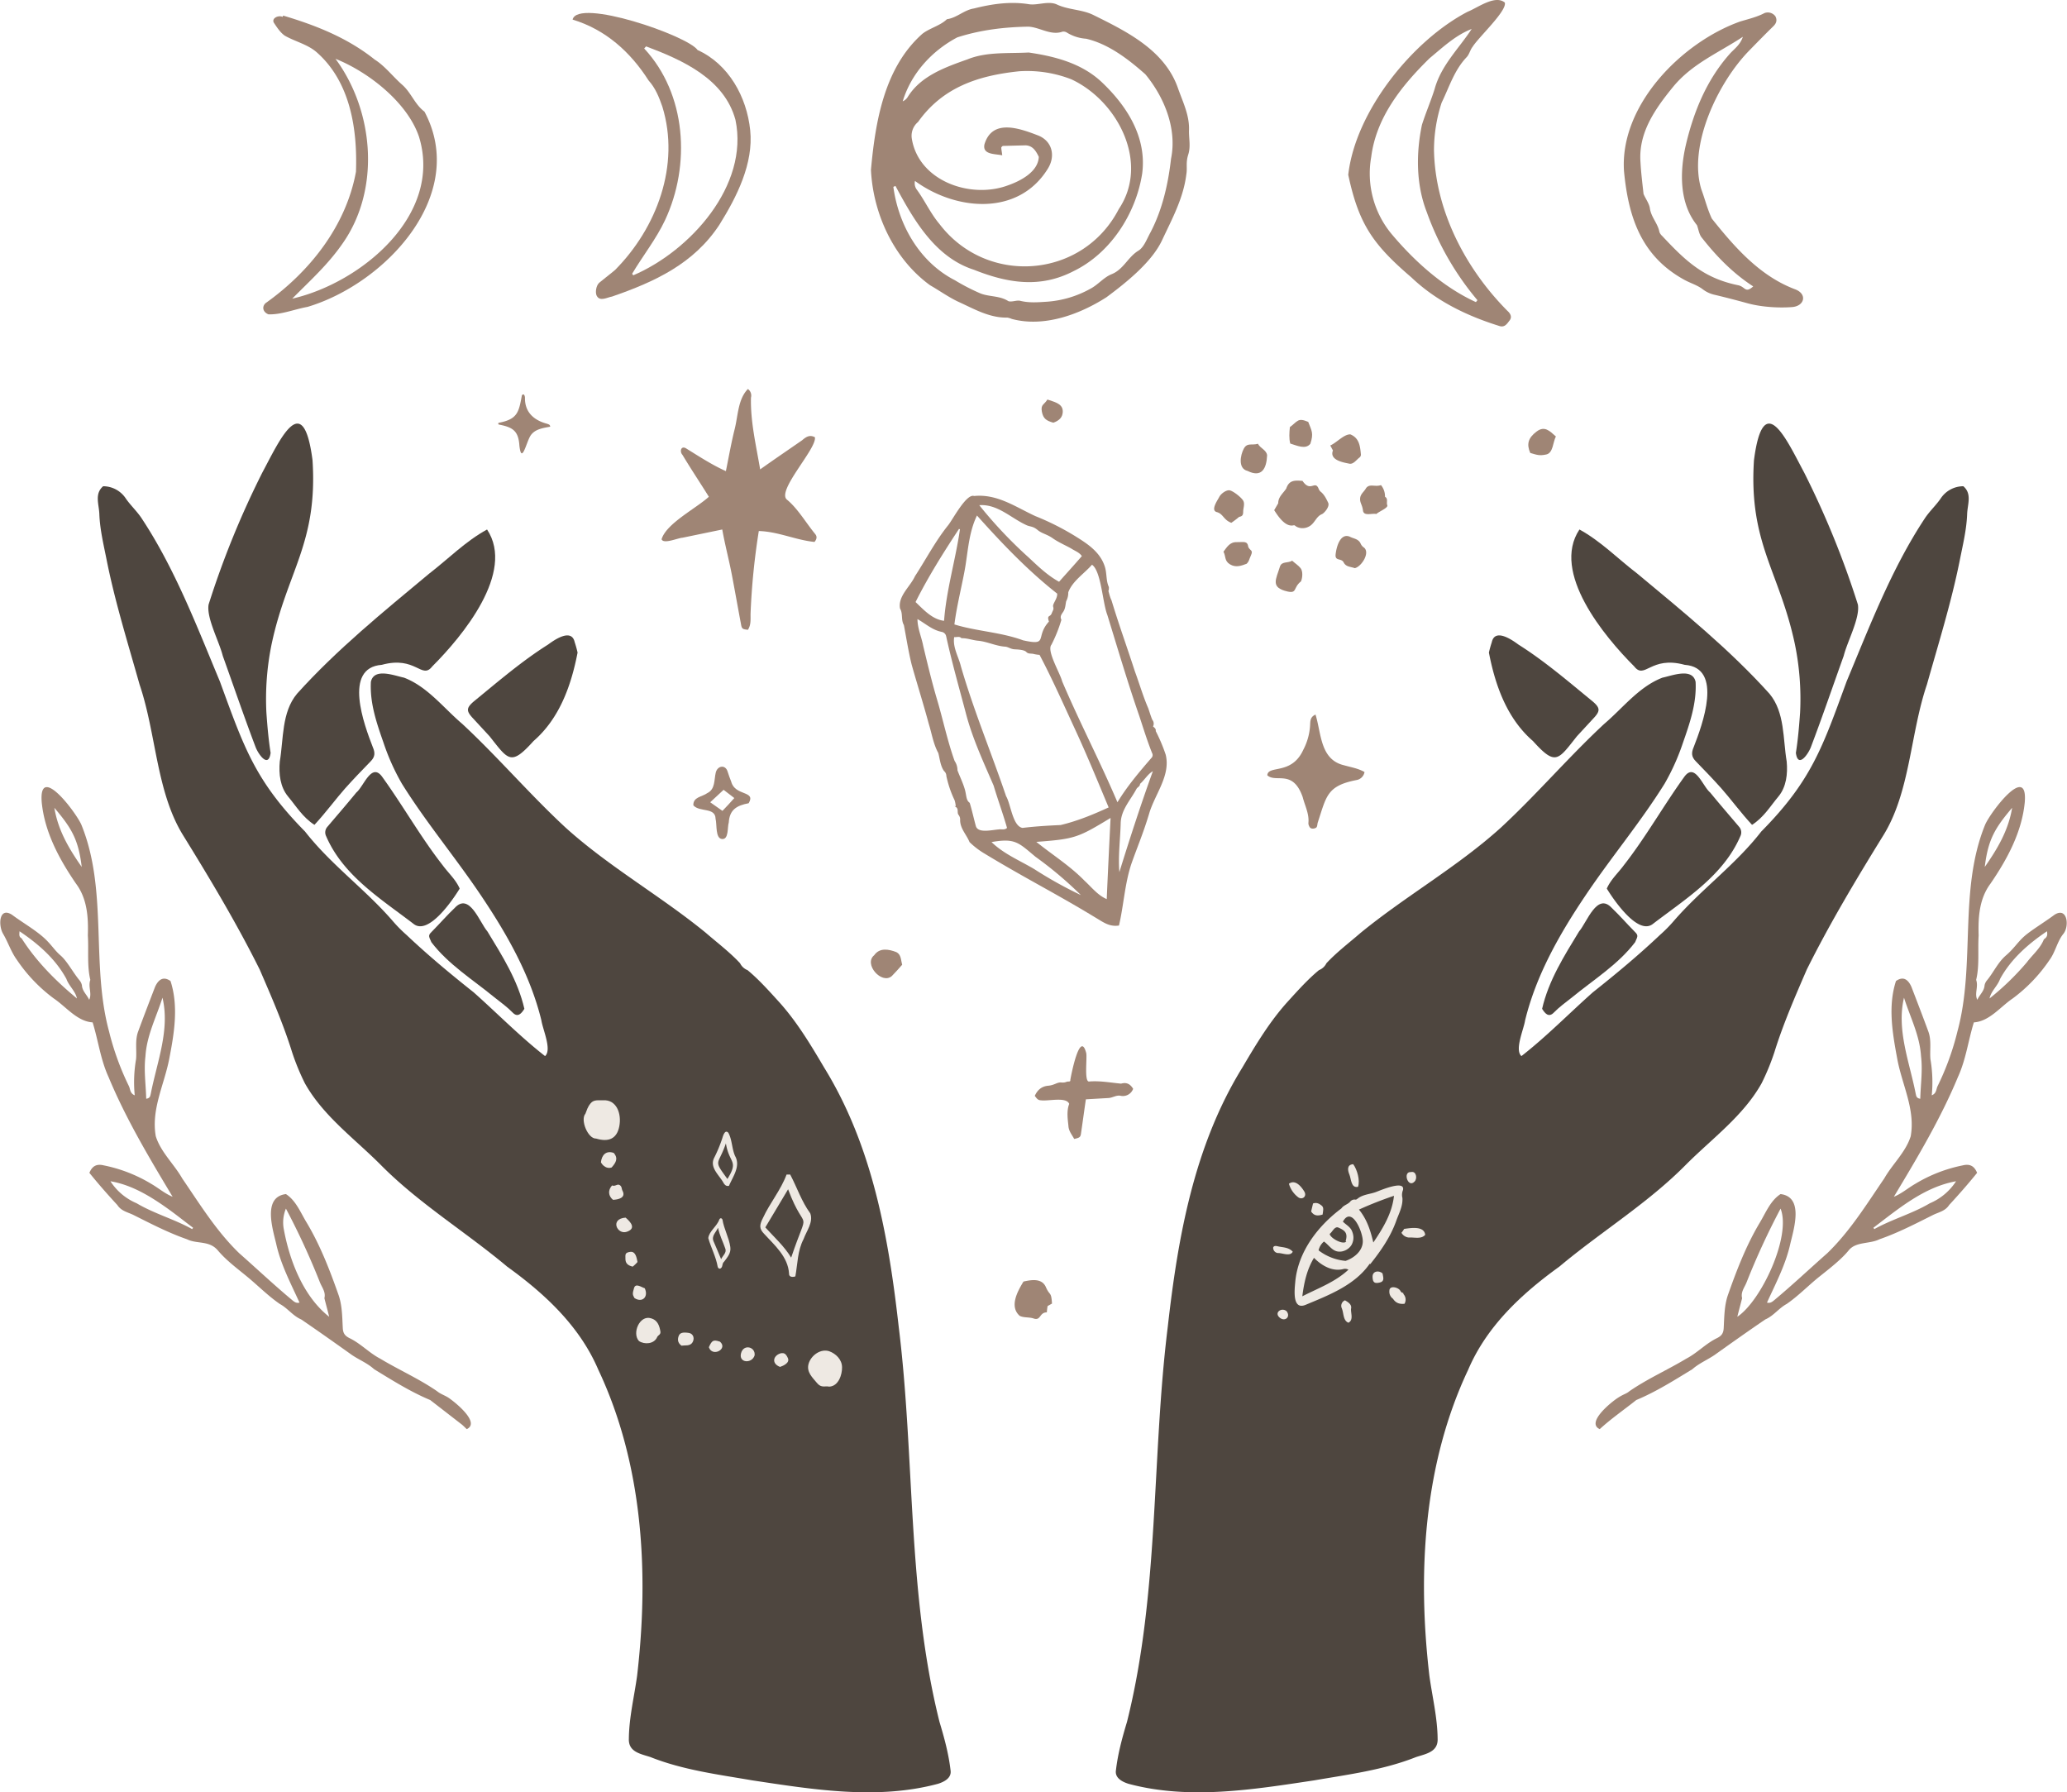 <svg xmlns="http://www.w3.org/2000/svg" width="1080" height="936.3" viewBox="0.246 -0.03 1079.774 936.362" style=""><g><g data-name="Слой 2"><g data-name="Zodiac97_440894354"><path d="M567.5 574.3c-.9 6.1-1.7 12.1-2.6 18.2-.3 1.6-.8 1.9-3.5 2.5-1.1-2.1-2.8-4-3-6.6s-1.2-7.8.4-11.7c-1.5-3.9-11.1-1.3-14.8-1.9-1.7 0-2.3-1.2-3.2-2.3 1.4-3.1 3.6-5 7-5.3s4.6-1.9 6.9-1.7 2.4-.5 3.7-.5.9-.6 1-1c.5-2.9 5.1-26.2 8.3-13.8.5 2.6-1.1 14.8 1.4 14.8 5.7-.5 11.3.6 16.8 1.1 2.8-.8 4.7.1 6.3 2.7a5.7 5.7 0 0 1-6.3 3.7c-2.3-.6-4.2.9-6.4 1.1z" fill="#9f8575"></path><g fill="#9f8575"><path d="M665.9 266.5l2.1-3.6c0-3.4 2.6-5.2 4.2-7.7 1.5-4.5 4.5-4.3 8.5-4 4.1 6.1 6.4-.3 8.3 3.8a4.8 4.8 0 0 0 1 1.7c2 1.5 3.1 3.8 4.1 5.9s-2.2 5.6-3.3 6c-2.9 1.2-3.6 4.5-6.3 6.2s-5.9 1.3-7.7-.2c-.1-.2-.5-.2-.7-.2-4.3 1.1-8.1-4.6-10.2-7.9z"></path><path d="M708 296.8c-2.1-.8-4.6-.6-5.8-3s-4.6-.5-4.2-4.2 2.3-11.2 7.3-9.3c2 1.1 4.5 1.1 5.7 3.5a4.8 4.8 0 0 0 1.9 2.3c3.2 2.8-1.5 10-4.9 10.7z"></path><path d="M696.6 235.3l-1.4-2.6c3.3-1.4 7.1-5.9 10.5-5.8 4.6 1.9 5.1 6 5.5 10.4a1.9 1.9 0 0 1-.6 1.6c-1.7 1.2-3.3 3.8-5.5 3.3s-10.6-1.6-8.5-6.9z"></path><path d="M643.5 273.1c-4.1-1.5-4.2-4.7-7.6-5.6s.5-6.3 1.3-7.9 3.3-3.5 5.1-3.5 6.7 3.9 7.5 5.6-.1 3.8-.1 5.6-.5 2.4-2.1 2.7a48.6 48.6 0 0 1-4.1 3.1z"></path><path d="M719.3 268.5c-2.4-.5-6.6 1.3-7-1.8s-1.6-3.9-1.5-6.2 1.7-3.3 2.8-5c1.8-3.3 4.9-.9 8.1-2.1a9.2 9.2 0 0 1 2.1 6.1c1.8 1 .6 3 1.2 4.4s-4.4 3.3-5.7 4.6z"></path><path d="M657.4 231.8c1.2 2.4 4.6 3.3 4.8 6.1-.3 6.8-2.8 11.8-10.2 8.1-5.1-1.2-3.8-8.2-2-11.6s4.4-1.6 7.4-2.6z"></path><path d="M675.3 292.9c1.4 1.3 3.2 2.4 4.4 3.9s1.1 4.8.2 6.9c-4.2 3.3-1.9 6.4-7 5.3-9.2-2.1-6-6.4-4-13 .9-2.9 4.1-1.7 6.4-3.1z"></path><path d="M639.4 288.2c1.7-2.2 3.2-5.1 6.9-5s5.6-.9 6.1 2.6c.9 1.9 2.6 1.5 1.4 4.2s-1.1 3.4-2.3 4.5c-2.9 1.1-5.7 2.1-8.7.3s-2.1-4.2-3.4-6.6z"></path><path d="M683.7 220.4c1.8 4.7 2.9 5.9 1.1 11.4-2.5 3.2-7.1.9-10.5-.1-.7-2.5-.5-5.8-.2-8.6 4.1-3 4.1-5.1 9.6-2.7z"></path></g><path d="M362.4 420.7c-.2-4.4 4.6-4.4 7.3-6.4 4.2-2 3.5-7 4.4-10.7s5.1-4.3 6.2-.5c.6 1.8 1.2 3.6 1.9 5.3 2 7.6 13.1 4.5 9.1 11.2-6.3 1.2-10 3.4-10.4 10.1-.8 2.4.1 8.9-3.5 8.6s-2.6-7.5-3.4-10.6c-.1-6.1-8.4-3.3-11.6-7zm21.4-3.8l-5.6-4.3-7 6.5 6.4 4.5c2.1-2.2 4.1-4.3 6.2-6.7z" fill="#9f8575"></path><path d="M287.6 222.9c-3.9.7-8.5 1.3-10.6 5.2s-4.4 14.4-5.5 4.7c-.5-7.7-3.4-9.6-10.6-11a.5.5 0 0 1 .1-1c9.6-1.9 10.2-5.6 11.8-14.3 1.1-1.4 1.7.6 1.6 1.5 0 7.5 4.8 11.6 11.7 13.4.6.3 1.4.3 1.5 1.5z" fill="#9f8575"></path><path d="M377.5 276.6l-20.8 4.3c-2.3.1-9.9 3.5-10.9.8 2.4-8.2 18-16.1 24.7-22.2-4.6-7.4-9.3-14.4-13.8-21.9-1.5-1.6-.9-4.8 1.7-3.5 6.8 4.2 13.8 8.8 21 12 1.5-7.4 2.8-14.8 4.6-22s1.7-15.6 6.9-20.9a4.2 4.2 0 0 1 1.6 4.5c-.3 12.7 2.7 25 4.8 37.5 7.6-5.4 14.4-10 21.9-15.2 2-1.7 3.9-3.1 6.7-1.6 1.2 5.8-20.2 28-14.6 32.6s9.8 11.9 14.7 17.9c1.1 1.3 1 2.6-.3 4.2-9.9-1-18.9-5.4-29.1-5.7a364.5 364.5 0 0 0-4.3 42.9c-.1 2.9.4 6-1.4 8.7-2.9-.3-3.2-.6-3.6-2.9-1.6-8.5-3.1-17-4.7-25.4s-3.6-15.7-5.1-24.1z" fill="#9f8575"></path><path d="M687.5 373.3c3.1 10 2.4 23.6 15 26.5 3.5 1 7.3 1.6 10.6 3.5a5.1 5.1 0 0 1-4.2 4.2c-15.5 3-15.7 8.5-20.2 22.1-.3.9-.2 2-.7 2.6s-3.1 1.4-3.8-.6a3.1 3.1 0 0 1-.4-1.9c.4-4.7-1.9-8.9-3-13.3-5.2-14.8-14-7.2-18.5-11.4.4-5.5 12.7.1 18.8-13.3a31.3 31.3 0 0 0 3.6-13.6c.1-1.7.2-3.7 2.8-4.8z" fill="#9f8575"></path><g fill="#4e463f"><path d="M54 254a14.2 14.2 0 0 1 11.9 6.5c2.5 3.6 5.9 6.7 8.3 10.4C91.5 297.1 102.9 327 115 356c12.5 34.1 18.2 51.7 44.5 78.4 13.5 17.3 31.4 30.1 45.7 46.6a72.9 72.9 0 0 0 7.3 7.4c11.2 10.6 23 20.4 35.1 30 12.5 11.1 24.1 23 37.3 33.3 3.7-3.2-1.2-13.9-1.9-18.6-5.8-23.8-18.1-45.3-31.7-65.5s-28.6-38-41.2-58.2a117.5 117.5 0 0 1-9.6-21.4c-3.6-10.3-7.2-20.7-6.6-31.8 1.6-7.5 12.1-3.3 17.3-2.2 12.3 4.7 20.7 15.9 30.5 24.2 18.7 17.4 35.3 36.9 54 54.2 22.7 20.5 49.6 35.6 73.2 54.9 6 5.2 12.5 10.1 17.9 15.9a7.3 7.3 0 0 0 3.9 3.6c5.7 4.7 11 10.6 16 16.1 9.6 10.5 16.9 22.7 24.1 34.9 25.2 40.9 33.6 88.4 38.9 135.3 8.5 68.6 4.4 138.9 21.3 206.4 2.5 8.3 4.8 16.7 5.8 25.4.6 4-3.4 6-6.6 7-31.7 8.5-65.1 3-97-1.8-18-3.1-36.2-5.4-53.3-12.2-5.3-1.7-11.5-2.7-11.2-9.6.1-11 2.8-21.9 4.3-32.8 6.3-53.7 3.1-110.5-20.3-160-9.7-22.7-27.9-39.6-47.6-53.8-21.7-18.2-46.3-33.1-66.3-53.4-13.6-13.6-29.9-25.4-39.4-42.4a121.4 121.4 0 0 1-6.7-16.3c-4.6-14.8-10.8-29-16.9-43.1-12-24.1-25.9-47.3-40-70.1s-14-53-22.8-78.9c-6-21.3-12.6-42.4-17-64.1-1.6-8.2-3.7-16.5-4-25-.2-5-2.6-10.5 2-14.4z"></path><path d="M164.4 430.9c-6.2-4-9.5-9.7-13.7-14.7s-5-11.9-4.4-18.4c2-11.8.9-25.7 9-35.4 20.8-23.1 45.1-42.8 69-62.7 10-7.7 19.1-17 30.3-23.1 14.9 22.4-13 55.9-28.6 71.5-5.6 7.2-8.5-5.7-26.4-.8-20.4 1.5-9.2 31.4-4.7 43 1.3 3 1.2 5.1-1.2 7.5-4.5 4.6-9 9.3-13.3 14.1s-10.3 12.9-16 19z"></path><path d="M163.4 240.4c2.8 43.4-13.3 58-21.4 96.2a142.3 142.3 0 0 0-2.7 35.7c.5 7 1.1 14.1 2.2 21-1.1 8.2-6.3.9-7.8-2.9-6-15.8-11.5-31.9-17.2-47.8-1.9-7.6-8.6-19.8-7.4-26.8a464.2 464.2 0 0 1 28.1-69c9.2-17.2 21.3-44.2 26.2-6.4z"></path><path d="M240.3 464.2c-3.6 5.9-16.1 24.3-23.9 18.6-17.2-13.2-37-25.3-45.9-46a4.4 4.4 0 0 1 .6-4.8c5.1-6 10.2-11.9 15.2-18 3.9-3.2 7.9-15.9 13.5-8.2 10.9 15.1 20.1 31.5 31.6 46.2 3 4.1 6.8 7.4 8.9 12.2z"></path><path d="M301.9 340.9c-3.3 17.1-9.4 34.4-23 46.2-11.9 13.2-13.1 10-23-2.5l-8.5-9.2c-3.7-3.9-3.8-5.5.3-9 12.6-10.3 25-21 38.8-29.7 3.5-2.6 12.3-8.6 13.9-1.2a55.5 55.5 0 0 1 1.5 5.4z"></path><path d="M274.1 527c-1.4 2.3-3.4 4.8-6.1 2s-6.4-5.5-9.7-8.1c-11.1-9.1-24-17.1-32.8-28.7-1.7-3.7-1.7-3.6 1.1-6.4s7.2-7.8 11.1-11.5c7.7-8.3 12.9 7.4 17.1 12.3 7.8 12.8 15.9 25.6 19.3 40.4z"></path><g><path d="M1026 254a14.2 14.2 0 0 0-11.9 6.5c-2.5 3.6-5.9 6.7-8.3 10.4-17.3 26.2-28.7 56.1-40.8 85.1-12.5 34.1-18.2 51.7-44.6 78.4-13.4 17.3-31.3 30.1-45.6 46.6a72.9 72.9 0 0 1-7.3 7.4c-11.2 10.6-23 20.4-35.1 30-12.5 11.1-24.1 23-37.3 33.3-3.7-3.2 1.2-13.9 1.9-18.6 5.8-23.8 18.1-45.3 31.7-65.5s28.6-38 41.2-58.2a117.5 117.5 0 0 0 9.6-21.4c3.6-10.3 7.2-20.7 6.6-31.8-1.6-7.5-12.1-3.3-17.3-2.2-12.3 4.7-20.7 15.9-30.5 24.2-18.7 17.4-35.3 36.9-54 54.2-22.7 20.5-49.6 35.6-73.2 54.9-6 5.2-12.5 10.1-17.9 15.9a7.3 7.3 0 0 1-3.9 3.6c-5.7 4.7-11 10.6-16 16.1-9.6 10.5-16.9 22.7-24.1 34.9-25.2 40.9-33.6 88.4-38.9 135.3-8.5 68.6-4.4 138.9-21.3 206.4-2.5 8.3-4.8 16.7-5.8 25.4-.6 4 3.4 6 6.6 7 31.7 8.5 65.1 3 97-1.8 18-3.1 36.2-5.4 53.3-12.2 5.3-1.7 11.5-2.7 11.2-9.6-.1-11-2.8-21.9-4.3-32.8-6.3-53.7-3.1-110.5 20.3-160 9.7-22.7 27.9-39.6 47.6-53.8 21.7-18.2 46.3-33.1 66.3-53.4 13.6-13.6 29.9-25.4 39.4-42.4a121.4 121.4 0 0 0 6.7-16.3c4.6-14.8 10.8-29 16.9-43.1 12-24.1 25.9-47.3 40-70.1s14-53 22.8-78.9c6-21.3 12.6-42.4 17-64.1 1.6-8.2 3.7-16.5 4-25 .2-5 2.6-10.5-2-14.4z"></path><path d="M915.6 430.9c6.2-4 9.5-9.7 13.7-14.7s5-11.9 4.4-18.4c-2-11.8-.9-25.7-9-35.4-20.8-23.1-45.1-42.8-69-62.7-10.1-7.7-19.1-17-30.3-23.1-14.9 22.4 13 55.9 28.6 71.5 5.6 7.2 8.5-5.7 26.4-.8 20.4 1.5 9.2 31.4 4.7 43-1.3 3-1.2 5.1 1.2 7.5 4.5 4.6 9 9.3 13.3 14.1s10.3 12.9 16 19z"></path><path d="M916.6 240.4c-2.8 43.4 13.3 58 21.4 96.2a142.3 142.3 0 0 1 2.7 35.7c-.5 7-1.1 14.1-2.2 21 1.1 8.2 6.3.9 7.8-2.9 6-15.8 11.5-31.9 17.2-47.8 1.9-7.6 8.6-19.8 7.4-26.8a464.2 464.2 0 0 0-28.1-69c-9.2-17.2-21.3-44.2-26.2-6.4z"></path><path d="M839.7 464.2c3.6 5.9 16.1 24.3 23.9 18.6 17.2-13.2 37-25.3 45.9-46a4.4 4.4 0 0 0-.6-4.8c-5.1-6-10.2-11.9-15.2-18-3.9-3.2-7.9-15.9-13.5-8.2-10.9 15.1-20.1 31.5-31.6 46.2-3 4.1-6.8 7.4-8.9 12.2z"></path><path d="M778.1 340.9c3.3 17.1 9.4 34.4 23 46.2 11.9 13.2 13.1 10 23-2.5l8.5-9.2c3.7-3.9 3.8-5.5-.3-9-12.6-10.3-25-21-38.8-29.7-3.5-2.6-12.3-8.6-13.9-1.2a55.5 55.5 0 0 0-1.5 5.4z"></path><path d="M805.9 527c1.4 2.3 3.4 4.8 6.1 2s6.4-5.5 9.7-8.1c11.1-9.1 24-17.1 32.8-28.7 1.7-3.7 1.7-3.6-1.1-6.4s-7.2-7.8-11.1-11.5c-7.7-8.3-12.9 7.4-17.1 12.3-7.8 12.8-15.9 25.6-19.3 40.4z"></path></g></g><path d="M584.8 483.5c-5.2.8-8.4-1.9-12.7-4.4-10-6.1-20.2-11.8-30.4-17.5s-18.8-10.6-28-16.2a41.4 41.4 0 0 1-7-5.5c-1.6-4-5.1-7.2-4.9-11.9a3.8 3.8 0 0 0-.9-2.4c-.8-1.2.2-3-1.3-4s-.1-.3-.1-.4-.2-2.6-.9-3.8a56.4 56.4 0 0 1-4-12 3.4 3.4 0 0 0-1.2-2.6c-1.9-2.6-2.2-6.3-3-9.4-2.6-4.7-3.4-10.2-5-15.3-2.8-10.4-6-20.5-8.9-30.8-1.7-6.8-2.8-14-4.1-20.8-1.6-2.7-.4-6-2-8.6-1.2-6.5 5.3-11.4 7.8-16.9 5.8-8.9 10.7-18.4 17.4-26.7 2.5-3.2 9.5-16.6 13.5-15.2 12.1-1.2 21.6 5.7 32 10.5a136.4 136.4 0 0 1 23.4 12.1c5.6 3.6 10.8 7.7 12.9 14.3 1.1 3.4.6 7.2 2 10.4.2.3.1 1 .1 1.5s-.3.7-.2.9.8 3.3 1.6 4.8c3.8 12.6 8.2 24.7 12.2 37.1 2.4 6.5 4.3 13.1 7 19.3.7 2 1.3 4.1 2.1 6a3.2 3.2 0 0 1 .4 3.5c.8.7 1.6 1.2 1.4 2.4a88.9 88.9 0 0 1 5.2 12.3c2.7 10.9-5.6 20.6-8.6 30.7s-6.2 17.5-9.3 26.3c-3.5 10.5-4 21.6-6.5 32.3zm-86.1-150.7c-.9 5.3 2.3 10.3 3.5 15.3 6.7 23.1 15.9 45.1 23.6 67.8 2.5 4.2 3.4 15.7 8.6 16.6 6.6-.8 13.3-1.2 19.9-1.5 8.8-2.1 16.8-5.4 25.1-9.2-5.7-13.6-11.3-27.3-17.5-40.7s-12-26.5-18.6-39a18 18 0 0 1-3.2-.5c-1.2-.3-2.7.1-3.7-1s-3.9-1.3-6.1-1.4-3.5-1.4-5.2-1.4c-4.9-.4-9.3-2.7-14.1-3.1-2.9-.3-5.6-1.4-8.5-1.3-1.1-1.2-2.5-.4-3.8-.6zm85.3 86.3c5.1-8.4 11.3-15.7 17.7-23.1a2.1 2.1 0 0 0 .4-2.6c-2.6-6.5-4.6-13.1-6.8-19.7-6-17.3-11.2-35-16.6-52.5-2.5-6.4-3.2-22.9-8-26.2-4.1 4.7-10.2 8.5-12.4 14.4a9.6 9.6 0 0 1-1.1 4.7c-.4 1.9-.4 3.9-1.6 5.6s-1.6 2.5-.9 4.1a73.5 73.5 0 0 1-5.2 13c-2.6 3.2 4.5 14.7 5.6 19.1 9.1 21.4 19.8 41.8 28.9 63.2zm-73.4-149.8c-4 8.2-4.6 17.3-6 26.1s-4.5 20.4-5.8 30.8c11.7 3.6 24.2 4 35.9 8.3 13.6 3 6.1-1.7 13.5-9.8-1.2-3.6.6-2.2 1.4-4.2s1.2-2.1.8-3.6 2.3-4.1 2.1-6.8c-15.5-12.2-28.9-26.3-41.9-40.8zm-31.1 54.1c0 4.8 2.1 9.3 3 14 2.3 9.6 4.6 19.2 7.4 28.6s5.3 21.2 9 31.5a8.6 8.6 0 0 1 1.5 4.9c1.2 3.2 2.8 6.4 3.8 9.8s.6 5.8 2.6 7.2c1.2 3.9 2.1 8.1 3.2 12.1s8.5 2 12 1.8c1.4-.3 2.9.5 4.3-.8-2.1-7.4-4.8-14.7-7-22.1-5.3-12.3-11-24.5-14.4-37.4s-7.4-26.9-10.4-40.6a2.9 2.9 0 0 0-2.3-2.3c-5-1-8.3-4.2-12.7-6.7zm100.9 103.9c-17 10.3-18.6 11-38.8 12.5 8.3 6.7 17.6 12.5 25.2 20.3 3.7 3.4 6.9 7.6 11.6 9.6.6-14.2 1.3-28.2 2-42.4zm-15-136.8c-1.3-1.9-3.4-2.6-5.3-3.8s-6.8-3.3-9.9-5.5-5.6-2.4-8-4.4-3.9-1.6-5.8-2.5c-8.1-3.7-15.1-11.1-24.6-10.4a231.3 231.3 0 0 0 25.9 27.4c4.9 4.6 9.9 9.4 15.8 12.6 4-4.5 8-8.9 11.9-13.4zm-86.9 24c4.3 4.1 8.8 9.1 14.9 9.8 1.2-16.2 6-31.8 8.3-47.8l-.5-.2c-8.1 12.3-16.1 25-22.7 38.2zM585 455.6c5.5-17.7 11.2-35.3 17.5-52.7-2.5 1.3-4.4 4.6-6.7 6.6 0 1.4-1.4 1.7-1.9 2.7-3.1 5.8-7.9 10.7-8.2 17.6-.2 8.6-1.4 17.2-.7 25.8zm-20.1 12a197.4 197.4 0 0 0-23.7-20c-8.9-7.4-10.6-9.9-23-7.7 6.4 6.2 14.7 9.6 22.3 14.1a216.2 216.2 0 0 0 24.4 13.6z" fill="#9f8575"></path><g fill="#9f8575"><path d="M455.2 88.7c2.3-25.3 7-53.5 26.9-71.1 3.9-3 9.3-4.2 12.8-7.6 5.2-.7 8.9-4.8 14.1-5.6 9.5-2.4 19.1-3.8 28.9-2.2 4.5.6 9.8-1.8 14.2 0 6.2 3 13.2 2.6 19.3 5.6 17.4 8.6 37.1 18.3 44.1 37.9 2.5 7.2 6.1 14.2 5.9 22-.2 4.3 1 8.6-.4 13s-.4 6.9-1 10.3c-1.5 12.5-7.5 23.4-12.7 34.5s-18 21.6-29.1 29.8c-14.1 9-32.6 15.8-49.4 11.3a10.1 10.1 0 0 0-2.3-.7c-9.5.2-17.5-4.6-25.7-8.3-5.1-2.4-9.8-5.8-14.7-8.6-18.9-13.7-29.8-37.3-30.9-60.3zm68.6-7.6c-4-.8-10.4-.3-9.3-5.7 4.1-13.7 18.6-8.3 28.2-4.6 7.3 3 9.1 10.8 4.8 17.5-15.5 24.8-48.1 21.7-69.3 6.2a5.6 5.6 0 0 0 .7 4.2c4.4 5.9 7.3 12.6 12.1 18.3 24.8 32.5 74.9 28.6 93.7-7.8 16.2-24.1-.5-56.5-24.8-67.8a63.7 63.7 0 0 0-27.2-4.2c-21.3 2.2-40 8.3-52.9 26.5a9.4 9.4 0 0 0-3.3 8.4c3.4 22.4 30.7 32 50.3 24.7 6.6-2.3 15.8-7.1 16.1-14.9-1.4-2.9-3.1-5.9-7-6l-11.7.3c-.3 0-.5.4-.8.6s.2 2.4.4 4.3zm-55.8 16l-1.1.5c2.7 20 13.8 39.4 32.2 48.8a106.2 106.2 0 0 0 13.4 6.9c4.7 1.8 10 1.1 14.5 4 1.7.6 4.3-.6 6.1-.2 4.7 1.2 9.3.8 14 .5a54.5 54.5 0 0 0 22.8-6.8c4-2.1 7-6 11.1-7.6 6.2-2.5 8.5-9 14-12.3 2.9-1.8 4.4-6.2 6.3-9.6 6.2-11.9 9.2-25.2 10.7-38.4 3.2-15.7-3.5-32.1-13.4-44.1-8.9-7.9-19.3-15.9-31-18.6a21.8 21.8 0 0 1-10-3.2 3.4 3.4 0 0 0-2.3-.5c-6.1 2.2-11.9-2.3-17.8-2.6-12.6.2-25.1 1.7-37.2 5.6-13.4 7.1-24.1 18.9-28.5 33.4a5.8 5.8 0 0 0 2.7-2.4c6.8-10.9 19.5-15.4 31.1-19.5 10-4.1 21.3-3 32-3.6 13.7 2 27.6 5.6 38 15.3 13.3 12.5 23.9 29 21.3 48.1-3.3 20.9-16.6 41.5-35.8 50.8-17.5 9.1-34.5 6.3-52.1-.7-20.3-6.5-31.5-26.1-41-43.8z"></path><path d="M848.7 89.5c-2.4-34.5 30.1-67.4 60.7-78.3 4.3-1.3 8.7-2.3 12.7-4.4a4.9 4.9 0 0 1 5.7 1.7c1.1 2.1.4 3.8-1.2 5.3-4.1 4-8.1 8.1-12.1 12.2-16.3 16.4-32.5 49.6-25.4 72.9 1.9 5.1 3.2 10.5 5.5 15.3 11.9 14.9 24.9 29.8 43.2 36.8 6.9 2.4 5.3 8.9-1.3 9.4s-15.6.1-23.3-2c-5.8-1.6-11.6-3.1-17.5-4.5a15.9 15.9 0 0 1-6-2.9c-2.8-2.1-6.3-3.1-9.4-4.8-22.5-12.3-29.3-32.6-31.6-56.7zm67.5 60.1c-10.6-6.9-19.1-15.6-26.8-25.4-1.5-1.7-1.8-4.6-2.6-6.6-9.4-11.7-9-28.3-5.7-42.3 4.1-17.2 10.8-33.5 22.6-46.9 2.3-2.7 5.6-4.7 7.1-9.2-13.1 8.6-26.6 14.1-36.5 26.2s-18.1 24.3-17 39.3c.3 5.6 1 11.1 1.6 16.6 1 2.4 2.9 4.9 3.3 7.4.6 4.7 4.2 8 5 12.5a5.2 5.2 0 0 0 1.4 2c12.2 13 21.6 22.1 39.8 25.8 3.7.8 3.6 4.4 7.8.6z"></path><path d="M704.6 91.3c3.7-33 33.4-70.1 62.4-85.2 5.3-2.1 14.3-9 19.4-4.8 1.3 4.3-13.8 18.2-16.8 23.1-1.3 1.6-1.7 3.9-3.1 5.4-6.5 6.8-9.1 15.6-13.1 23.8a80.5 80.5 0 0 0-4 24.8c.6 31.5 16.4 61.8 38.3 83.9 1.7 1.5 2.6 3.3 1.2 5.1s-2.6 3.9-5.6 2.8c-16.9-5.3-32.8-13-45.7-25.3-20.1-17.2-27.5-27.8-33-53.6zm66.7 66.5l.8-1a149.3 149.3 0 0 1-26.5-46.1c-5.6-14.4-5.6-30.6-2.5-45.5 2-6.3 4.6-12.3 6.6-18.6 3.4-12.5 12.6-21.1 19.4-31.5-8.5 3.3-15.1 9.6-22 15.3-14.4 14.1-27.9 30.8-30.5 51.6a49.5 49.5 0 0 0 11.3 41c11.9 14 26.6 27.1 43.4 34.8z"></path><path d="M299.3 10.2c2.7-11.4 60.2 8.4 65.3 15.9 16.3 7.4 25.7 24.5 27.5 41.9s-7 34.8-16.1 49.4c-13.4 20.4-33.8 29.8-56.1 37.5-2.5.4-6.3 2.8-8-.4-.9-1.7-.3-5.4 1.3-6.8s5.6-4.4 8.3-6.7c21.8-22 34.1-54.8 24.7-85.3-1.7-4.9-3.6-9.7-7.2-13.7-9.5-14.9-22.5-26.6-39.7-31.8zm38.4 14l-1 1.1c22.1 23.7 24.4 60.9 10.9 89.7-4.6 9.8-11.6 18.6-17.2 28l.6.8c29.7-12.7 60.6-46.9 53.4-81.2-5.8-21.4-27.5-31.2-46.7-38.4z"></path><path d="M148 8.1c17.2 5.1 33.8 11.7 47.9 23 5.4 3.4 9.5 8.9 14.3 13.1s6.6 10.3 11.7 14.1c23.2 43.6-20.6 89.9-61.1 102-6.7 1.2-13.7 4.1-20.4 3.9-2.7-1-3.7-3.7-1.6-5.8 23.1-16.4 42.1-40.3 47.3-68.7.8-22.2-2.9-46.9-20.5-62.4-4.8-4.2-11.3-5.6-16.7-8.7-2.3-1.6-4-4.2-5.6-6.6s2.2-4.3 4.5-3.2a2.5 2.5 0 0 0 .2-.7zm27.4 22.6c20.1 27.2 23.6 67.9 3.9 96.2-7.7 11.2-16.9 19.4-26.5 29.1 36.2-8.3 78.9-43.9 66.2-84.7-6.1-17.9-26.5-33.8-43.6-40.6z"></path></g><g fill="#9f8575"><path d="M836 746.6c-7.3-3.4 6-14.1 9.4-16.3s4.3-2 6.1-3.5c9.4-6.5 19.9-11.1 29.7-17 5.8-3 10.3-8 16.2-10.8 2.5-1.3 3.3-2.7 3.4-5.5.3-5.6.3-11.3 2.1-16.7 4.6-13.1 9.6-26.1 16.7-38 3.2-5.3 5.6-11.6 10.9-15 12.2 1.5 7 17.9 5.1 25.9-2.4 10.9-7.6 20.7-12.2 30.8 1.7.4 2.6-.3 3.7-1.2 9.5-7.9 18.5-16.4 27.8-24.6 11.9-11.5 20.5-25.5 29.8-39.1 4.2-7.4 11.2-13.7 13.8-22 2.5-14-4.5-26.8-7-40.3s-5-27.5-.7-40.8c3.8-2.7 6.4-.8 8.1 3.1 3 7.8 6 15.6 8.9 23.5 1.6 4.6.6 9.5 1 14.2a70.5 70.5 0 0 1 .7 18.9c2.5-1 2.3-3.2 3-4.7a139.9 139.9 0 0 0 10.4-28.6c9.6-35.2.5-73.8 14.5-108.1 2.8-6.5 22.4-32.5 20.7-11.7-1.5 15.6-9.2 29.8-17.9 42.5-5.9 7.9-6.5 17.6-6.2 27.1-.5 7.7.5 15.8-1.3 23.2 1.3 3.6-1 7.1.6 10.4 1.3-2.8 3.6-4.5 3.8-7.6a5.8 5.8 0 0 1 1.2-2.5c3.5-4.2 5.7-9.4 10-13.1s6.2-7.1 9.8-10.2 10.4-7.2 15.5-11c6.8-4.4 7.9 6 4.7 9.9s-4.2 9.5-7.2 13.6a82.3 82.3 0 0 1-19.3 20.2c-6.4 4.3-12.2 12-20.3 12.5-3 9.7-4.1 19.3-8.3 28.5-9.1 21.9-21.3 42.3-33.5 62.6 4-1.6 7.3-4.5 11.1-6.7a77.3 77.3 0 0 1 24.9-9.7c3.7-.9 6 .3 7.5 3.9-4.6 5.7-9.6 11.4-14.6 16.8-2 3.1-5.2 3.7-8.2 5.1-9.2 4.6-18.4 9.4-28.2 12.8-5.2 2.6-12.3 1.1-16.1 5.8s-10 9.5-15.4 13.8-10.9 10-17 14.2c-4.1 2.2-6.8 6.2-11.2 8.1-8.8 6-17.7 12.3-26.4 18.5-3.8 2.6-8.2 4.4-11.7 7.5-9.5 5.8-19 11.8-29.3 16.1-6.4 5.1-13.1 9.7-19.1 15.2zm94.5-115.2a383.5 383.5 0 0 0-17.8 38.6c-1.1 2.7-3.1 5-2.3 8.2-.8 3.2-1.7 6.4-2.5 9.7 12.5-8.3 28.3-42.1 22.6-56.5zm73-57.4c.2-7.7 1.3-14.7.4-22.2-.7-11-5.6-20.2-8.9-30.6-4 16.8 2.9 33.7 6.1 50.1.3 1.2.3 2.4 2.4 2.7zM979 641.4l.5.7c9.3-5.2 19.7-8 29-13.5a30.4 30.4 0 0 0 13.7-11.5c-16.7 3-30 14.3-43.2 24.3zm90.7-154.9c-9.8 6.6-18.8 14.5-24.5 24.9-1.3 3.7-4.7 6.3-5.5 10.2a139.5 139.5 0 0 0 19.5-18.9c3-4 7-7.2 8.9-12 1.6-1.1 2-2 1.6-4.2zm-32.5-33.6c6.4-9.2 12.3-18.8 14.3-30.9-9.1 10.7-12.6 16.7-14.3 30.9z"></path><path d="M241.3 744.1l-16.4-12.7c-10.3-4.3-19.8-10.3-29.3-16.1-3.5-3.2-7.9-4.9-11.7-7.5-8.7-6.2-17.6-12.5-26.4-18.5-4.4-1.9-7.1-5.9-11.2-8.1-6.1-4.2-11.3-9.5-17-14.2s-10.9-8.5-15.4-13.8-10.9-3.2-16.1-5.8c-9.8-3.4-19-8.2-28.2-12.8-3-1.4-6.2-2-8.2-5.1-5-5.4-10-11.1-14.6-16.8 1.5-3.6 3.8-4.8 7.5-3.9a77.3 77.3 0 0 1 24.9 9.7c3.8 2.2 7.1 5.1 11.1 6.7-12.2-20.3-24.4-40.7-33.5-62.6-4.2-9.2-5.3-18.8-8.3-28.5-8.1-.5-13.9-8.2-20.3-12.5a82.3 82.3 0 0 1-19.3-20.2c-3-4.1-4.6-9.2-7.2-13.6s-2.1-14.3 4.7-9.9c5.1 3.8 10.7 7 15.5 11s6.3 7.2 9.8 10.2 6.5 8.9 10 13.1a5.8 5.8 0 0 1 1.2 2.5c.2 3.1 2.5 4.8 3.8 7.6 1.6-3.3-.7-6.8.6-10.4-1.8-7.4-.8-15.5-1.3-23.2.3-9.5-.3-19.2-6.2-27.1-8.7-12.7-16.4-26.9-17.9-42.5-1.7-20.8 17.9 5.3 20.7 11.7 14 34.3 4.9 72.9 14.5 108.1a142.1 142.1 0 0 0 10.4 28.6c.7 1.5.5 3.7 3 4.7a70.5 70.5 0 0 1 .7-18.9c.4-4.7-.6-9.6 1-14.2 2.9-7.9 5.9-15.7 8.9-23.5 1.7-3.8 4.3-5.8 8.1-3.1 4.3 13.3 1.9 27.4-.7 40.8s-9.5 26.3-7 40.3c2.6 8.3 9.6 14.6 13.8 22 9.3 13.6 17.9 27.6 29.8 39.1 9.3 8.2 18.3 16.7 27.8 24.6 1.1.9 2 1.6 3.7 1.2-4.6-10.1-9.8-19.9-12.2-30.8-1.9-8-7.1-24.4 5.1-25.9 5.3 3.4 7.7 9.8 10.9 15 7.1 11.9 12.1 24.9 16.7 38 1.8 5.4 1.8 11.1 2.1 16.7.1 2.8.9 4.2 3.4 5.5 5.9 2.8 10.4 7.8 16.2 10.8 9.8 5.9 20.3 10.5 29.7 17 1.8 1.5 4.2 2.2 6.1 3.5 3.5 2.4 16.6 12.9 9.4 16.3-1-.9-1.8-1.8-2.7-2.5zm-92.9-101.9c3 16.4 10.2 35.1 23.7 45.7-.8-3.3-1.7-6.5-2.5-9.7.8-3.2-1.2-5.5-2.3-8.2a383.5 383.5 0 0 0-17.8-38.6 18.8 18.8 0 0 0-1.1 10.8zm-69.5-70.9C82.1 554.9 89 538 85 521.2c-3.3 10.4-8.2 19.6-8.9 30.6-.9 7.5.2 14.5.4 22.2 2.1-.3 2.1-1.5 2.4-2.7zm9.4 60.5c-9.2-6.6-19.2-12.8-30.5-14.7a30.4 30.4 0 0 0 13.7 11.5c9.3 5.5 19.7 8.3 29 13.5l.5-.7c-4.3-3.2-8.4-6.5-12.7-9.6zM11.4 490.2c7.6 12 17.9 22.3 28.9 31.4-.8-3.9-4.2-6.5-5.5-10.2-5.7-10.5-14.7-18.3-24.5-24.9-.1 1.7-.4 2.9 1.1 3.7zM28.5 422c2 12.1 7.9 21.7 14.3 30.9-1.7-14.2-5.2-20.2-14.3-30.9z"></path></g><path d="M534.9 669.5c4.1-.9 9.6-1.9 11.7 2.9s2.8 2.1 3.2 8.6l-2.3 1.3a33.1 33.1 0 0 0-.4 3.3c-4 0-3 4.5-6.9 3.2-2.2-.8-5.2-.3-7.3-1.4-5.5-4.9-1.1-12.8 2-17.9z" fill="#9f8575"></path><path d="M471.5 504c-1.7 1.9-3.5 4-5.4 5.9-5.3 4.6-14.9-6.3-9.2-10.9 2.8-4 7.5-3.2 11.6-1.6 2.5 1.3 2.3 4 3 6.6z" fill="#9f8575"></path><path d="M813.1 228c-1.6 3-1.4 8.6-5 9.4s-5 .2-8.4-.8c-2-4.6-1.1-7.8 3.2-11.1s6.9-.4 10.2 2.5z" fill="#9f8575"></path><path d="M547.4 208.7c3 1.1 7.7 1.9 8 5.7s-2.3 5.5-4.9 6.4c-3.5-1-5.3-2-6-5.8s1.3-3.6 2.9-6.3z" fill="#9f8575"></path><g fill="#eee9e3"><path d="M415.7 666.8c-1.4.5-3.4.4-3.3-1.4-.5-8.8-7.5-14.8-13-20.8-2.6-2.7-2.6-4.5-.6-8.4 3.6-7.8 9.3-14.5 12.3-22.6h1.9c3.6 6.8 5.9 14 10.5 20.3 1.7 4.6-2 9.2-3.5 13.4-3.2 6.1-3.1 12.9-4.3 19.5zm-3.8-45.5L400 641.2c4.6 5.1 9.8 9.7 13.5 15.8 9.7-28.6 7.8-10.7-1.6-35.7z"></path><path d="M381 619.5c-1.5.3-2.1-.5-2.7-1.3-2.2-4.2-7.5-8.1-5.1-13.2a72.1 72.1 0 0 0 4.3-10.3c.4-1.3 1.4-4.9 3.2-2.9 2 3.7 1.8 8.3 3.5 12.1 3 5.3-1.1 10.7-3.2 15.6zm-1.6-22.2c-4 11.9-6.9 8.1.8 18.6 6.1-9.8.9-7.9-.8-18.6z"></path><path d="M370.2 646.8c.4-3.6 4.6-6.2 5.8-9.8.5-.9 1.3-.6 1.6.1.8 5 3.4 9.4 4.1 14.3.5 3.2-1.5 5.4-3.3 7.8-1 .8-.6 2.1-1.3 3s-1.7.7-2-.5c-.9-5.2-3.5-9.9-4.9-14.9zm6.7 11c.9-1.9 3-3.4 2.2-5.5-1.3-3.8-3-6.9-3.8-10.9-1.2 2.6-3.6 4.3-2.3 7.2s2.5 5.9 3.9 9.2z"></path></g><g fill="#eee9e3"><path d="M311.6 594.8c6.3 1.9 10.8.3 12.1-6.4s-1.5-14.1-8.5-13.6c-2.4.1-4.8-.5-6.5 1.6s-1.9 3.5-2.7 5.4c-2.8 3.2 1.3 13.2 5.6 13z"></path><path d="M433.4 705.9c-4.6-1.5-9.6 2.3-10.8 6.6s2.1 7.2 4.4 10 4.3 1.4 6.4 1.9c4.8-.2 6.8-6.2 6.7-10.2s-3.2-7-6.7-8.3z"></path><path d="M340.3 688.7c-6-1.9-10.1 7.9-6.3 11.9 2.9 1.9 7.9 1.6 9.5-2.1.4-1 1.9-1.2 1.7-2.8-.5-3.2-1.6-6.1-4.9-7z"></path><path d="M319.7 609.9c2-2.3 3.7-4.6 1.1-7.6-3.9-1.4-6.3 1-6.7 4.9.9 1.8 3.2 3.6 5.6 2.7z"></path><path d="M319.9 619.3c-2.3 2.6-1.9 5.5.5 7.5 2.7-.1 6.9-1 5-4.7-.6-1-.2-2.2-1.5-3s-2.3.9-4 .2z"></path><path d="M356.2 703c1.9-.3 4.3.3 5.6-1.5s1-4.8-2-5.2-4.6-.1-5.2 2 0 3.5 1.6 4.7z"></path><path d="M327 636.1c-8.4.6-4.4 9.1.6 7.4s2.2-5-.6-7.4z"></path><path d="M331.6 678.1c4.1 2.7 7.5-.6 5.4-5.1-1.7-.5-4.8-2.9-5.6-.1s-.9 3.3.2 5.2z"></path><path d="M407.7 714.1c1.7-.6 5.2-2.1 4.1-4.6s-2.1-2.7-3.4-2.6c-4.1.9-5.6 5.3-.7 7.2z"></path><path d="M394.4 708.1c.6-4.5-5.8-6.2-7.1-1.1s5.7 5.5 7.1 1.1z"></path><path d="M330.7 661.7a18.8 18.8 0 0 0 2.5-2.4c-.4-2.2-1-5.7-3.8-5.3s-2.5 1.4-2.5 3.3.4 3.6 3.8 4.4z"></path><path d="M370.5 703.8c1.8 5.4 10.2.9 5.8-2.9-3.6-1.2-4.2-.6-5.8 2.9z"></path></g><g fill="#eee9e3"><path d="M715.8 660.2c-7.7 11.1-21.1 16.3-33.1 21.3-7.4 3.4-6.2-7.3-5.8-11.7 1.4-15.8 11.8-29.3 24.1-38.5 1.2-1.7 3.1-2 4.5-3.4a2.9 2.9 0 0 1 2.9-1.2c.3.1.8-.3 1.2-.6 2.8-2.2 6.5-2.2 9.8-3.5s15-6.1 13.8-.9a6.5 6.5 0 0 0-.3 4.1c.3 4.4-1.9 8.2-3.3 12.2-3 8.3-8 15.5-13.5 22.4zm-11.1 3.1a3.6 3.6 0 0 0-2.8-.3c-5.7 1.4-11.3-1.9-15.2-5.9-3.7 6.1-5.2 12.9-6.1 20.1 8.4-4.3 17.1-7.4 24.1-13.9zm5.5-31.4c4.1 5 6 10.8 7.5 17.2 5.2-7.7 9.8-15.3 10.8-24.4a193.1 193.1 0 0 0-18.3 7.2zm-8.4 6.3c1.6 1.6 3.8 2.7 4.7 4.8s1.2 4.3.1 6.8-4.4 4.5-7.5 4-4.8-3.6-7.2-5.2a8.3 8.3 0 0 0-2.8 4.6 27.1 27.1 0 0 0 14.1 5.5c4.4-1.5 8.9-5.1 9-10.1s-5.8-18.8-10.4-10.4zm1.8 10.3h-.4c1.3-4.3-.2-5.7-4-7.3-1.9-.4-2.9 2.4-4.3 3.4.3 2.3 7.3 6 8.7 3.9z"></path><path d="M734 681.1c-2.6.3-4.6-.4-6-2.6a4.5 4.5 0 0 1-1.9-4.2c0-3 4.7-1.8 5.7 0s1.7.5 1.6 1.7a4.3 4.3 0 0 1 .6 5.1z"></path><path d="M744.8 645.1c-2.1 2.4-5.7 1.2-8.6 1.4a4.9 4.9 0 0 1-3.8-2.5 14.3 14.3 0 0 0 1.4-2c3.4-.5 10.5-1.7 11 3.1z"></path><path d="M704.7 691c-2.9-1.1-2.4-5.1-3.5-7.6a3.1 3.1 0 0 1 1.7-4.1c1.5.9 3.6 2.1 3.2 4.2s1.5 6-1.4 7.5z"></path><path d="M707.2 608.2c2 2.7 3.7 8.4 2.5 11.8-3.7.8-3.5-4-4.5-6.4s-1.3-5.2 2-5.4z"></path><path d="M673.6 618.4c3.3-2.4 6.4 1.4 8 4s-1 4.6-3.1 3.1a13.5 13.5 0 0 1-4.9-7.1z"></path><path d="M691.2 634.5c-2.3.7-4.4.9-6-1.6.3-1.4.7-2.9 1-4.2 2-.7 3.4.2 4.6 1.2s.6 2.9.4 4.6z"></path><path d="M675.6 653.9c-1.3 2.7-5.5.6-7.8.7a2.7 2.7 0 0 1-2.4-3c.6-1.1 1.9-.6 2.9-.4 2.6.5 5.3.5 7.3 2.7z"></path><path d="M722.5 665.2c.4 2.1 1.2 4.2-1.4 4.8s-3.7.2-3.8-2.9 3.2-3.6 5.2-1.9z"></path><path d="M739.2 617.3c-3.4 3.6-6.3-5.4-1.8-5 2.7-.7 3.5 3.4 1.8 5z"></path><path d="M672.4 685c2.3 3-1 5.8-3.8 3.2s1.3-5.4 3.8-3.2z"></path></g></g></g></g></svg>